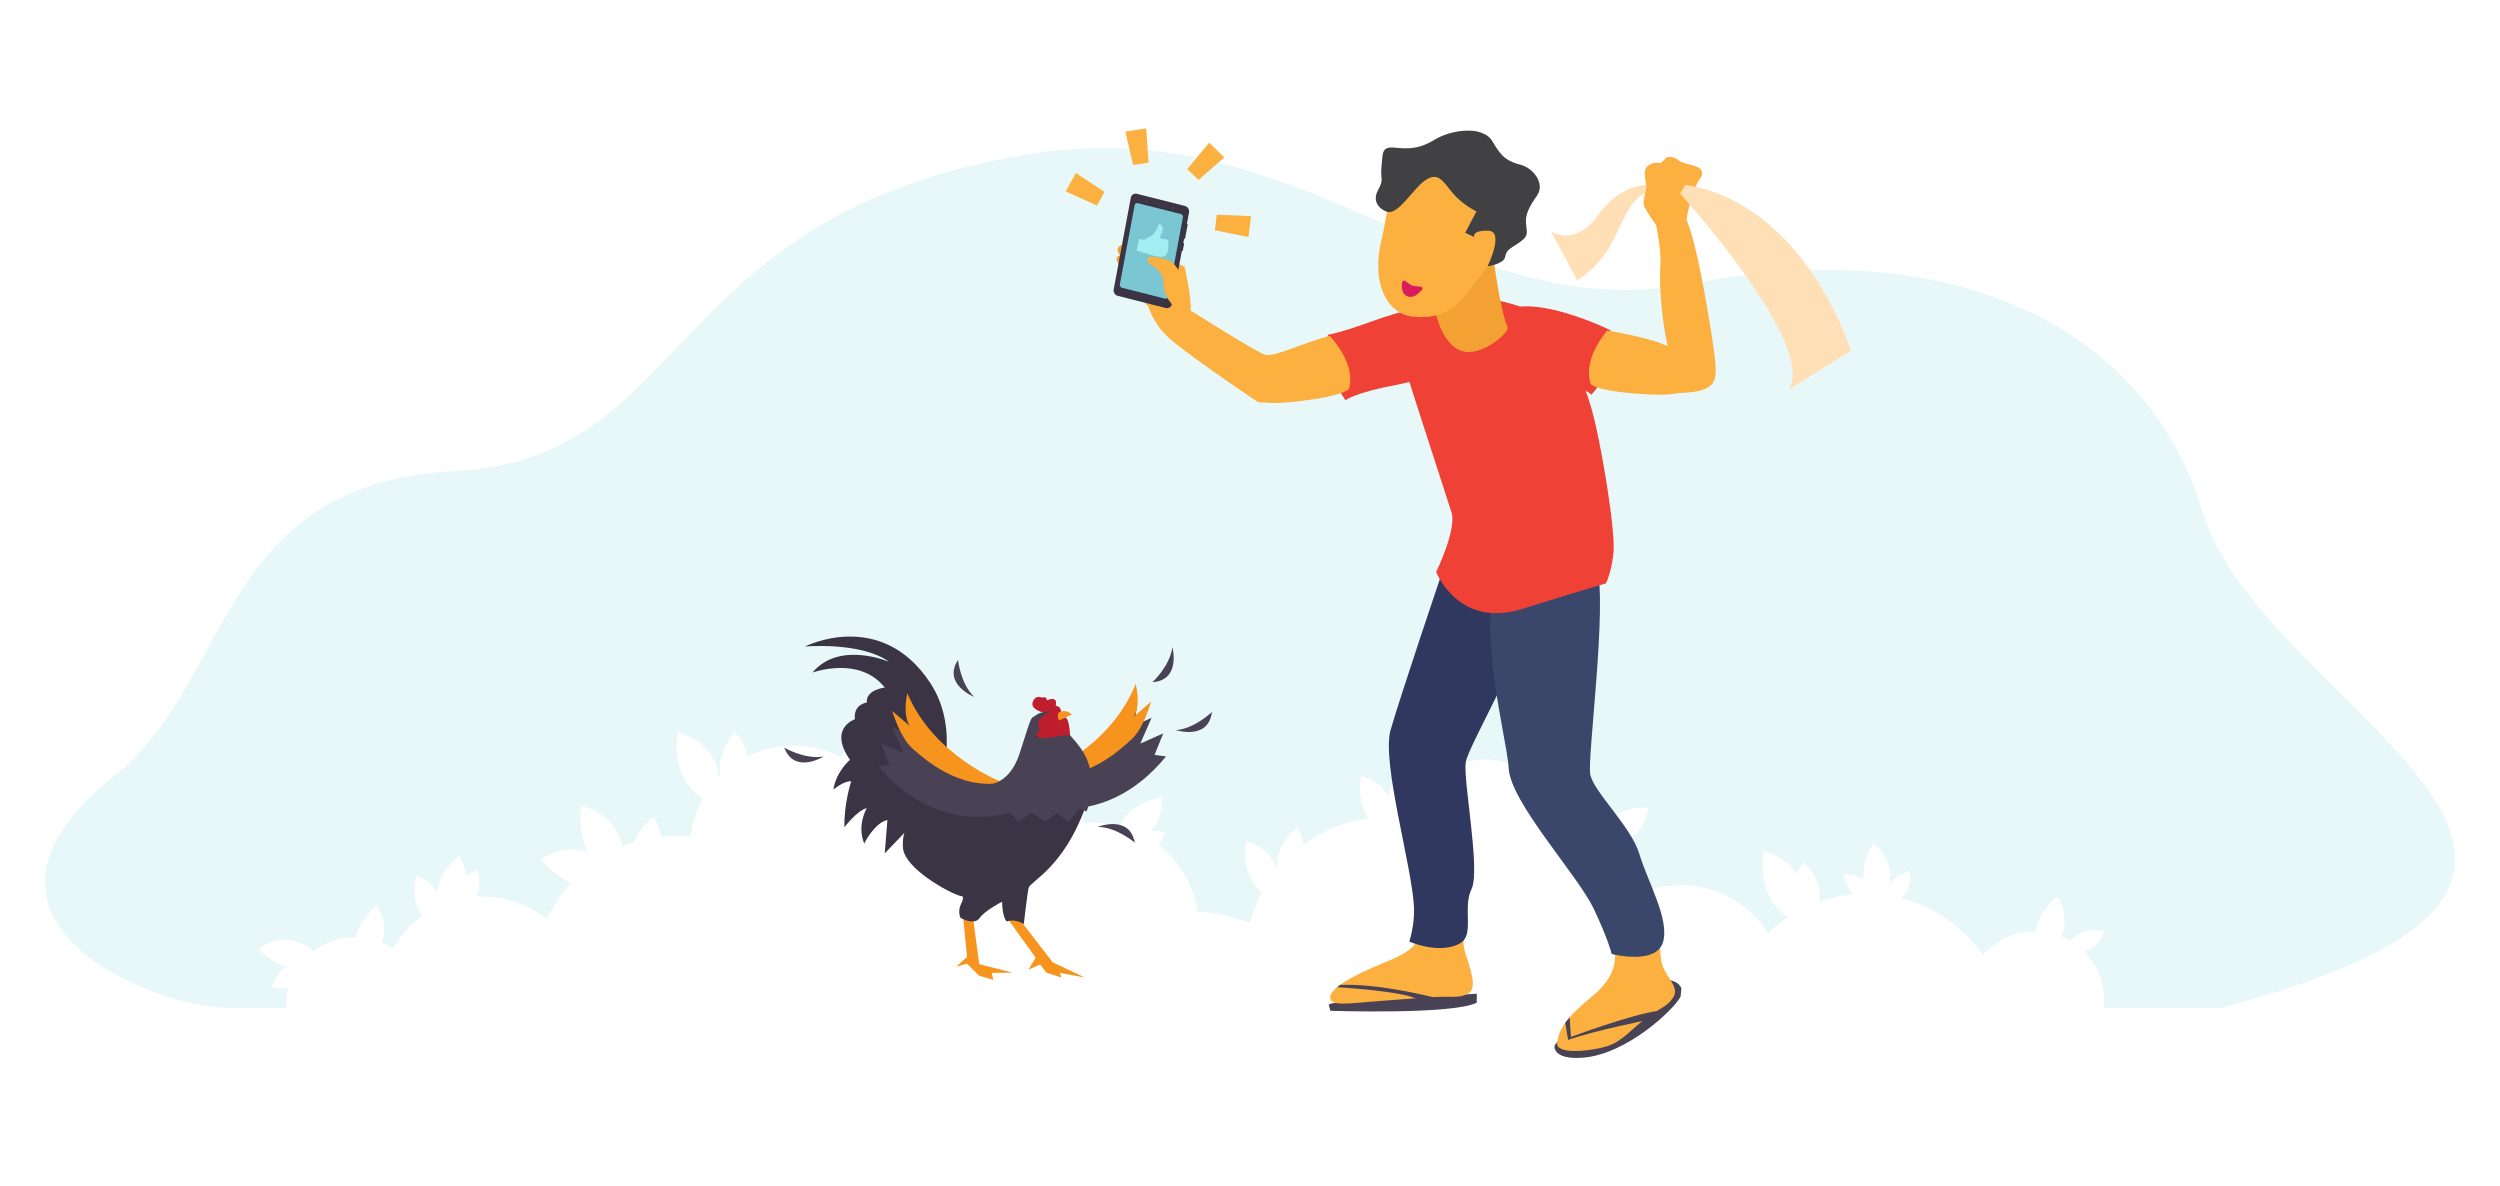 <?xml version="1.0" encoding="utf-8"?>
<!-- Generator: Adobe Illustrator 16.0.0, SVG Export Plug-In . SVG Version: 6.00 Build 0)  -->
<!DOCTYPE svg PUBLIC "-//W3C//DTD SVG 1.1//EN" "http://www.w3.org/Graphics/SVG/1.1/DTD/svg11.dtd">
<svg version="1.1" id="Layer_1" xmlns="http://www.w3.org/2000/svg" xmlns:xlink="http://www.w3.org/1999/xlink" x="0px" y="0px"
	 width="930.35px" height="441.49px" viewBox="0 0 930.35 441.49" enable-background="new 0 0 930.35 441.49" xml:space="preserve">
<g>
	<g id="Layer_2">
		<g opacity="0.2">
			<g>
				<path fill="#8ADAE2" d="M819.757,190.693c-22.472-74.209-100.636-102.825-189.421-85.265
					c-88.785,17.563-144.609-64.356-246.358-48.231C245.94,79.074,257.959,170.917,169.419,175.294S86.667,253.763,42.583,288.742
					c-66.988,53.151,14.105,86.296,42.131,86.296h21.773c-0.006-0.23-0.018-0.46-0.018-0.691c0-2.313,0.313-4.556,0.889-6.688
					c-3.375,0.493-6.146-0.069-6.146-0.069c1.154-3.941,3.227-6.348,5.543-7.797c-6.272-1.608-10.555-6.605-10.555-6.605
					c8.821-6.358,16.398-2.567,20.494,0.692c4.281-3.222,9.605-5.132,15.375-5.132c0.119,0,0.236,0.008,0.354,0.009
					c1.558-7.089,7.826-11.708,7.826-11.708c3.281,5.344,3.223,10.022,1.908,13.768c1.405,0.604,2.744,1.331,4.007,2.166
					c2.738-4.771,6.468-8.896,10.911-12.101c-4.856-6.373-1.957-15.155-1.957-15.155c3.903,1.661,6.184,4.052,7.47,6.593
					c0.792-8.229,8.171-13.78,8.171-13.78c1.659,2.64,2.511,5.127,2.803,7.431c2.307-1.536,4.283-2.212,4.283-2.212
					c1.035,4.128,0.5,7.396-0.757,9.958c0.813-0.052,1.633-0.087,2.461-0.087c9.098,0,17.452,3.164,24.039,8.441
					c2.263-4.947,5.255-9.49,8.854-13.479c-6.864-3.052-11.127-8.866-11.127-8.866c6.783-4.144,12.74-4.168,17.544-2.574
					c-4.254-7.998-2.456-17.363-2.456-17.363c9.96,2.791,13.856,9.305,15.239,15.27c1.424-0.588,2.876-1.121,4.36-1.584
					c2.179-5.843,7.184-9.53,7.184-9.53c1.639,2.667,2.44,5.167,2.674,7.471c1.962-0.22,3.951-0.344,5.971-0.344
					c1.73,0,3.44,0.089,5.13,0.252c0.626-5.071,2.23-9.835,4.627-14.102c-12.629-7.763-9.379-24.723-9.379-24.723
					c10.686,2.994,14.396,10.272,15.503,16.563c0.098-0.101,0.191-0.203,0.291-0.303c-1.353-8.798,5.495-16.256,5.495-16.256
					c2.813,3.054,4.188,6.104,4.674,8.975c5.153-2.55,10.954-3.988,17.092-3.988c6.532,0,12.683,1.628,18.075,4.492
					c1.682-6.071,8.354-8.769,8.354-8.769c1.81,5.858-0.431,9.774-3.014,12.194c5.775,4.412,10.271,10.412,12.826,17.354
					c3.478-0.717,7.078-1.096,10.769-1.096c1.708,0,3.396,0.089,5.062,0.246c-3.209-9.796,4.916-18.652,4.916-18.652
					c6.971,7.569,5.168,15.118,2.633,19.928c0.672,0.164,1.338,0.345,2,0.533c3.188-6.15,11.074-7.295,11.074-7.295
					c0.289,4.796-1.417,7.958-3.646,10.038c5.903,2.701,11.228,6.446,15.729,11.012c4.467-4.475,10.028-7.852,16.245-9.711
					c-3.479-5.194-2.027-11.962-2.027-11.962c6.604,2.008,8.746,6.624,9.301,10.529c1.252-0.122,2.521-0.188,3.805-0.188
					c3.218,0,6.341,0.4,9.33,1.143c4.146-9.216,15.84-10.512,15.84-10.512c0.157,5.854-1.822,9.833-4.491,12.538
					c3.093-0.264,5.531,0.313,5.531,0.313c-0.633,1.929-1.483,3.467-2.466,4.691c7.698,6.016,13.055,14.882,14.479,25.016
					c6.925,0.191,13.521,1.704,19.536,4.307c1.059-4.042,2.584-7.894,4.512-11.499c-8.517-6.718-5.85-19.117-5.85-19.117
					c6.934,2.109,10.104,6.416,11.465,10.677c0.063-0.078,0.124-0.161,0.188-0.239c-1.388-9.157,7.401-15.468,7.401-15.468
					c1.345,2.25,2.037,4.36,2.282,6.317c6.957-5.097,15.202-8.531,24.156-9.738c-4.698-6.82-2.763-15.825-2.763-15.825
					c5.255,1.599,8.346,4.461,10.13,7.606c1.025-6.474,5.459-11.309,5.459-11.309c6.863,7.452,5.223,14.889,2.75,19.707
					c0.852,0.136,1.696,0.291,2.533,0.467c1.493-12.717,12.299-22.585,25.417-22.585c14.036,0,25.431,11.299,25.593,25.298
					c0.315-0.008,0.63-0.023,0.946-0.023c2.916,0,5.753,0.334,8.484,0.945c-0.994-6.297,4.543-11.194,4.543-11.194
					c3.843,5.163,2.438,9.763,0.577,12.722c0.454,0.171,0.906,0.346,1.352,0.532c4.806-11.508,19.217-10.337,19.217-10.337
					c-1.525,9.172-7.439,12.679-12.516,13.976c5.962,4.047,10.724,9.722,13.667,16.38c3.427-0.996,7.046-1.541,10.795-1.541
					c13.633,0,25.605,7.071,32.477,17.739c2.279-2.158,4.749-4.117,7.385-5.847c-12.222-7.857-9.023-24.51-9.023-24.51
					c6.2,1.736,10.044,4.921,12.403,8.515c1.02-2.656,2.201-4.379,2.201-4.379c5.789,4.741,6.759,10.149,6.119,14.619
					c3.994-1.385,8.203-2.306,12.565-2.695c-2.806-3.163-3.426-7.332-3.426-7.332c3.244-0.204,5.633,0.638,7.396,1.928
					c-0.874-7.198,3.535-13.621,3.535-13.621c6.169,5.055,6.866,10.865,5.975,15.487c2.745-3.857,7.553-5.195,7.553-5.195
					c0.931,4.891-0.818,8.104-3.03,10.168c12.512,3.209,23.232,10.872,30.393,21.193c4.693-5.474,11.655-8.945,19.432-8.945
					c0.049,0,0.097,0.004,0.145,0.005c1.073-7.745,8.037-12.873,8.037-12.873c3.582,5.834,3.186,10.877,1.516,14.773
					c1.191,0.489,2.34,1.063,3.435,1.718c4.506-5.639,12.461-3.638,12.461-3.638c-1.354,4.628-4.41,6.723-7.383,7.625
					c4.568,4.623,7.391,10.977,7.391,17.989c0,0.99-0.063,1.967-0.172,2.928h43.749
					C1014.985,325.466,842.229,264.903,819.757,190.693z"/>
			</g>
		</g>
	</g>
	<g id="Layer_3">
		<g>
			<path fill="#FFE0B6" d="M614.898,68.758c0,0-11.393-1.281-20.085,11.135c-8.693,12.414-17.66,6.192-17.66,6.192l9.838,18.301
				c0,0,8.407-4.966,13.547-15.308s7.935-18.952,16.316-17.327L614.898,68.758z"/>
			<path fill="#F4A134" d="M417.541,91.128c0,0-3.144,1.022-0.711,3.812c0,0-1.847,0.645-1.235,1.988
				c0.612,1.347,1.249,2.333,1.249,2.333L417.541,91.128z"/>
			<path fill="#494254" d="M578.49,389.145c0,0-0.891,5.36,10.631,4.455c16.331-1.281,34.017-18.073,36.299-22.746l0.295-2.952
				c0,0-0.678-3.945-8.885-3.38C608.622,365.089,586.21,377.979,578.49,389.145z"/>
			<path fill="#494254" d="M497.516,373.097c0,0-2.983,0.353-2.983,0.79c0,0.438,0.55,2.281,0.55,2.281s45.706,1.522,54.483-3.041
				v-3.335L497.516,373.097z"/>
			<path fill="#FBB040" d="M527.238,348.074c0,0,2.554,4.221-10.475,9.477c-14.688,5.927-22.232,10.604-21.729,13.981
				c0.438,2.934,7.104,1.877,16.074,1.176c8.97-0.701,15.471-1.239,22.201-1.651c6.731-0.413,9.283,0.591,12.919-1.239
				c4.026-2.026,0.473-10.581-0.911-15.041c-1.385-4.46-0.68-11.285-0.68-11.285L527.238,348.074z"/>
			<path fill="#FBB040" d="M600.562,352.469c0,0,3.375,8.801-7.439,17.768c-10.815,8.965-12.91,12.616-13.636,17.84
				c-0.624,4.498,12.29,3.186,18.414,1.32c6.123-1.864,9.791-7.146,15.335-10.985c5.543-3.841,7.391-3.942,9.527-7.406
				c2.26-3.661-2.736-7.374-4.121-11.834c-1.384-4.46-0.679-11.285-0.679-11.285L600.562,352.469z"/>
			<path fill="#303860" d="M536.458,213.606c0,0-15.48,45.868-18.965,58.045c-3.484,12.176,8.295,51.774,8.729,66.503
				c0.187,6.3-1.763,12.253-1.763,12.253s11.354,5.002,19.005,0.573c5.348-3.096,0.73-13.188,4.152-20.135
				c3.42-6.944-3.232-40.762-2.143-47.272c1.092-6.513,25.976-48.757,26.569-62.983
				C572.637,206.364,536.458,213.606,536.458,213.606z"/>
			<path fill="#3B466B" d="M555.247,216.993c0,0-1.373,13.342,0,28.192c1.529,16.551,5.84,34.101,6.2,40.766
				c0.681,12.646,25.612,39.6,31.634,52.225c5.375,11.272,6.707,16.857,6.707,16.857s16.332,4.187,19.021-4.234
				c2.692-8.422-5.479-22.216-8.722-32.96c-3.163-10.479-17.207-23.241-18.303-29.754c-1.094-6.512,6.507-63.433,2.425-77.073
				S555.247,216.993,555.247,216.993z"/>
			<path fill="#EF4136" d="M591.989,151.118c-4.401-14.756-12.959-30.388-16.936-32.681c-25.521-14.733-56.947-6.137-55.485,6.713
				c0.495,4.364,15.813,50.483,20.531,65.339c2.224,6.304-5.65,22.348-5.65,22.348s8.21,21.226,32.054,13.765
				c27.089-8.474,31.083-9.447,31.083-9.447s2.015-3.635,2.864-11.402C601.299,197.985,595.793,163.864,591.989,151.118z"/>
			<path fill="#EF4136" d="M535.054,129.847c-1.108,7.578-2.706,11.02-15.356,13.373c-15.429,2.869-18.994,5.705-18.994,5.705
				s-8.749-11.761-6.534-24.353c10.631-2.022,23.173-8.469,31.555-9.133C532.941,117.804,536.162,122.268,535.054,129.847z"/>
			<path fill="#FBB040" d="M494.836,125.031c0,0,9.674,9.691,7.285,19.296c-0.793,3.187-23.537,6.071-29.308,5.601
				c-4.005-0.324-3.729,0.021-4.519-0.266c-0.791-0.286-32.559-21.896-34.694-25.391c-2.137-3.495,3.802-11.481,10.228-8.277
				c0,0,23.515,14.947,26.929,16.011C474.173,133.067,485.734,127.192,494.836,125.031z"/>
			<path fill="#FBB040" d="M433.602,124.272c-2.159-1.639-9.075-11.423-6.468-17.896c2.608-6.473,3.145-6.392,3.145-6.392
				s-2.631,0.159-3.34,0.326c-0.713,0.169-3.443-0.271-3.443-0.271s-2.242-0.606-2.85-2.067c-0.606-1.463,5.772-1.563,5.772-1.563
				l8.755,0.174l5.646,2.636c0,0,2.585,11.023,2.277,16.47C442.789,121.134,433.602,124.272,433.602,124.272z"/>
			<path fill="#FBB040" d="M428.903,99.074c0,0-4.953,3.792-5.191,5.4c-0.239,1.61,0.567,2.644,0.082,3.146
				c-0.487,0.501,0.253,1.983,0.516,2.982c0.266,0.998,5.211,5.573,5.211,5.573l2.471-16.644L428.903,99.074z"/>
			<path fill="#EF4136" d="M554.499,123.857c-0.559,4.063,9.264,20.479,26.223,19.977c8.76-0.26,11.466,3.057,11.466,3.057
				s1.868-1.854,2.906-3.844c2.113-4.052-1.96-12.344,4.712-19.343c0.118-0.124-0.192,0.112-0.592-0.865
				C599.214,122.839,557.468,102.295,554.499,123.857z"/>
			<path fill="#F4A134" d="M555.64,95.333c0,0,2.719,20.597,5.409,26.493c0.779,1.71-9.6,11.163-17.021,8.808
				c-7.928-2.518-11.816-17.146-10.154-24.657C537.904,97.977,555.64,95.333,555.64,95.333z"/>
			<path fill="#FBB040" d="M526.609,57.876c-9.384,1.117-8.814,16.08-12.539,31.521c-3.959,16.402,2.413,27.399,11.444,28.401
				c15.518,1.724,19.703-8.014,27.105-17.434C567.946,80.86,570.777,52.61,526.609,57.876z"/>
			<path fill="#414042" d="M516.162,78.806c-1.978-0.581-5.853-3.262-3.402-7.928c2.444-4.664,0.833-3.289,1.345-8.769
				c0.513-5.48,0.002-7.667,5.161-7.142c5.162,0.526,9.048,0.433,14.827-3.088c5.78-3.519,17.821-5.499,21.438,0.925
				c3.61,6.426,6.099,7.334,10.611,8.604c4.512,1.267,8.948,6.954,5.841,11.382c-3.109,4.428-4.388,7.193-4.097,10.409
				c0.288,3.22,1.213,4.596-2.548,7.095c-3.762,2.498-4.771,2.778-5.221,5.356c-0.449,2.574-6.536,3.46-6.536,3.46
				s6.495-13.21,0.149-13.277c-6.347-0.063-5.05,2.412-5.05,2.412l-3.409-1.642l4.198-7.932c0,0-5.16-2.365-8.951-6.951
				c-3.789-4.583-5.364-7.704-9.95-4.74C525.979,69.941,520.502,80.082,516.162,78.806z"/>
			<g>
				<path fill="#DA1C5C" d="M523.932,110.343c-2.941-1.078-2.125-4.831-2.149-4.935c-0.104-0.449,0.176-0.896,0.625-1.001
					s1.93,1.33,3.152,1.846c0.79,0.329,3.444,0.297,3.683,0.692c0.235,0.396,0.106,0.906-0.287,1.146
					C527.689,109.294,526.204,111.013,523.932,110.343z"/>
			</g>
			<path fill="#494254" d="M497.587,367.377c0,0,27.13,1.584,30.318,4.881l6.54-0.846c0,0-20.24-5.469-35.753-4.893L497.587,367.377
				z"/>
			<path fill="#494254" d="M583.549,387.015l-1.056-6.42l1.631-2.014l0.482,7.303c0,0,21.858-8.139,31.961-9.645l-2.066,3.057
				C614.501,379.296,592.604,383.645,583.549,387.015z"/>
			<g>
				<path fill="#3B3444" d="M415.991,110.109c-1.047-0.266-1.742-1.351-1.544-2.411l6.372-34.128
					c0.198-1.063,1.218-1.715,2.265-1.449l17.862,4.517c1.047,0.267,1.74,1.351,1.544,2.413l-6.372,34.127
					c-0.199,1.063-1.217,1.714-2.266,1.448L415.991,110.109z"/>
				<path fill="#7AC6D2" d="M417.504,107.085c-0.524-0.133-0.872-0.676-0.771-1.207l5.517-29.549c0.1-0.531,0.609-0.857,1.133-0.725
					l16.054,4.06c0.521,0.132,0.869,0.675,0.771,1.206l-5.517,29.549c-0.102,0.531-0.609,0.857-1.134,0.727L417.504,107.085z"/>
				<g>
					<path fill="#A0EEF2" d="M426.526,94.261l1.2-5.915c0,0,2.804-1.66,3.5-5.099c0,0,1.846,0.462,1.477,2.28
						c-0.37,1.817-1.56,2.865-0.587,3.226c0.97,0.356,2.997-0.04,2.68,1.522c-0.119,0.592-0.219,5.837-2.872,5.325
						c-0.622-0.12-1.438-0.096-2.351-0.354C428.309,94.89,426.526,94.261,426.526,94.261z"/>
					<path fill="#A0EEF2" d="M434.754,90.795c0,0,0.456,0.586-0.126,1.656c0,0,0.359,1.129-0.409,1.744c0,0-0.104,1.288-1.023,0.994
						c-0.36-0.114-0.365-0.633-0.365-0.633L434.754,90.795z"/>
					
						<rect x="423.256" y="89.227" transform="matrix(-0.98 -0.198 0.198 -0.98 822.146 264.957)" fill="#A0EEF2" width="2.057" height="4.515"/>
					<path fill="#A0EEF2" d="M428.558,87.721c-0.479,0.331-1.389,0.54-1.945,0.892c-0.559,0.351-0.622,0.933-1.22,0.811
						l-0.896,4.425c0,0,1.047,0.104,2.03,0.414L428.558,87.721z"/>
				</g>
				<path fill="#414042" d="M427.276,75.036c-0.063,0.331-0.377,0.533-0.703,0.451c-0.328-0.083-0.542-0.419-0.48-0.75
					c0.063-0.334,0.377-0.536,0.705-0.453C427.124,74.367,427.34,74.703,427.276,75.036z"/>
				<path fill="#414042" d="M437.275,77.564c-0.062,0.332-0.378,0.532-0.703,0.451c-0.326-0.084-0.541-0.42-0.479-0.75
					c0.063-0.334,0.377-0.535,0.703-0.452C437.123,76.895,437.338,77.231,437.275,77.564z"/>
				<path fill="#414042" d="M433.888,76.708c-0.021,0.113-0.13,0.182-0.24,0.154l-4.002-1.013c-0.11-0.027-0.184-0.144-0.163-0.257
					l0,0c0.021-0.113,0.129-0.184,0.241-0.154l4,1.012C433.836,76.479,433.908,76.594,433.888,76.708L433.888,76.708z"/>
				<path fill="#3B3444" d="M441.029,88.67c-0.035,0.179-0.205,0.288-0.382,0.243l0,0c-0.176-0.044-0.293-0.228-0.26-0.404
					l0.937-5.007c0.032-0.181,0.203-0.289,0.379-0.245l0,0c0.178,0.045,0.295,0.228,0.26,0.406L441.029,88.67z"/>
				<path fill="#3B3444" d="M440.184,93.197c-0.032,0.18-0.202,0.288-0.381,0.243l0,0c-0.176-0.044-0.293-0.227-0.26-0.405
					l0.445-2.372c0.032-0.178,0.203-0.286,0.379-0.241l0,0c0.176,0.044,0.292,0.226,0.26,0.403L440.184,93.197z"/>
			</g>
			<path fill="#FBB040" d="M442.049,106.591c0,0-2.218-4.877-5.36-8.598c-1.411-1.67-9.007-3.115-9.354-2.092
				c-0.932,2.756,1.686,1.873,4.771,6.047c1.052,1.423,0.873,5.425,1.271,6.569c0.588,1.689,2.481,5.417,4.521,5.832
				L442.049,106.591z"/>
			<path fill="#FBB040" d="M625.913,146.225c-0.839,0.039-0.516-0.033-4.498,0.489c-5.74,0.759-28.6-0.979-29.551-4.124
				c-2.868-9.474,6.309-19.638,6.309-19.638c9.197,1.704,18.683,3.833,22.441,5.914c0,0-3.619-15.495-2.684-31.345
				c0.266-4.479-1.614-13.748-1.614-13.748s6.399-6.498,10.449-3.001c4.051,3.497,11.044,47.118,11.597,54.297
				C638.914,142.248,638.134,145.65,625.913,146.225z"/>
			<path fill="#FBB040" d="M616.755,84.381c0,0-4.893-6.693-5.104-8.35c-0.212-1.657,0.81-4.396,1.021-6.089
				c0.211-1.694-1.808-6.662,0.734-8.356c2.541-1.693,4.565-0.835,4.565-0.835l2.282-2.188c0,0,2.37-0.693,4.275,1.002
				c1.904,1.693,7.055,1.716,8.326,3.431c1.271,1.716,0.145,3.134-0.702,4.192c-0.849,1.06-5.05,11.724-4.536,17.191
				C628.132,89.849,616.755,84.381,616.755,84.381z"/>
			<path fill="#FFE0B6" d="M627.231,68.758l-1.995,3.306c0,0,51.167,56.236,40.391,73.001l23.15-14.617
				C688.777,130.446,672.226,76.15,627.231,68.758z"/>
		</g>
		<g>
			<path fill="#494254" d="M383.025,298.924c0,0,27.52,11.065,50.894-17.406l-4.261-0.6l3.232-8.002l-8.545,3.809l4.201-9.598
				l-6.463,2.881l1.044-7.534c0,0-22.947,22.417-33.383,25.413L383.025,298.924z"/>
			<path fill="#F7941E" d="M387.652,288.404c0,0,25.503-9.997,34.978-33.878c0,0,2.187,7.986-0.821,12.318l6.563-5.802
				c0,0-2.7,9.855-7.118,13.938S404.007,291.094,387.652,288.404z"/>
			<polygon fill="#F7941E" points="358.505,342.109 359.866,356.114 355.873,359.735 359.866,358.621 364.324,363.078 
				369.65,364.657 369.06,362.058 376.768,361.964 364.417,358.806 362.287,342.886 			"/>
			<path fill="#F7941E" d="M375.551,342.683l9.854,13.709l-2.693,4.458l4.365-1.949l2.321,3.063l5.571,1.808l-0.557-1.714
				l9.287,1.714l-11.953-5.656l-11.915-15.433C379.833,342.683,375.633,340.489,375.551,342.683z"/>
			<path fill="#3B3444" d="M365.111,292.15c0,0-13.809-0.054-19.073,3.843c-5.264,3.896-10.739,11.793-10.002,19.584
				s17.268,16.742,21.479,17.899c0,0,1.79-0.423,0.21,2.736c-1.58,3.158-0.21,5.417-0.21,5.417s5.054,2.89,7.055,0
				c2-2.89,8.354-6.049,8.354-6.049s-0.038,5.61,1.753,7.333c0,0,2.948-1.226,6.317,0.986c0,0,1.264-11.162,1.791-13.479
				c0.525-2.314,12.894-7.555,20.879-29.423L365.111,292.15z"/>
			<path fill="#3B3444" d="M329.25,317.577l7.626-7.986l12.542-16.204c0,0,8.413-21.61-3.274-39.3
				c-18.417-27.875-46.644-13.478-46.644-13.478s20.848-1.896,31.377,5.686c0,0-18.531-8.002-28.534,4.001
				c0,0,17.489-6.422,26.907,5.581c0,0-7.078,0.735-6.674,5.58c0,0-5.071,0.526-4.439,6.212c0,0-10.003,3.239-1.843,15.097
				c0,0-5.105,4.276-6.16,11.121c0,0,3.687-3.264,6.633-3.158c0,0-2.736,8.339-2.526,17.12c0,0,4.772-6.273,8.335-7.116
				c0,0-3.81,6.315-0.966,13.16c0,0,3.791-7.686,8.634-8.738L329.25,317.577z"/>
			<path fill="#494254" d="M378.058,301.645c0,0-27.315,11.56-51.198-16.486l4.249-0.676l-3.377-7.943l8.611,3.654l-4.374-9.521
				l6.515,2.764l-1.18-7.514c0,0,23.348,22,33.835,24.809L378.058,301.645z"/>
			<path fill="#F7941E" d="M373.242,291.208c0,0-25.679-9.535-35.583-33.242c0,0-2.041,8.025,1.043,12.304l-6.665-5.684
				c0,0,2.877,9.807,7.368,13.809C343.896,282.396,356.939,294.191,373.242,291.208z"/>
			<path fill="#BE1E2D" d="M390.25,265.625c0,0-6.927-1.014-5.984-4.204c0.925-3.129,3.572-1.781,3.572-1.781
				s1.699-0.774,1.726,0.978c0,0,4.253-1.991,3.305,1.969c0,0,2.346,0.373,1.892,2.564L390.25,265.625z"/>
			<path fill="#494254" d="M393.626,265.036c0,0-5.339-0.9-7.836,0.963c-2.495,1.864-1.287-1.445-6.271,14.134
				c-4.983,15.579-16.807,11.596-16.807,11.596s1.963,3.476,5.438,3.317v5.687h6.476l4.236,5.054l5.082-3.316l4.896,3.316
				l4.534-3.14l4.469,3.14l3.96-4.95l2.516,1.16c0,0,2.5-5.225,1.632-13.831c-0.867-8.606-7.588-13.738-8.585-15.742
				C396.368,270.42,395.303,265.681,393.626,265.036z"/>
			<path fill="#BE1E2D" d="M390.829,264.82c0,0-7.434,3.518-3.389,6.854c0,0-2.63,0.635-1.521,2.316
				c1.109,1.684,9.271-0.572,12.292-0.395c0,0-0.255-6.341-1.753-6.563C394.961,266.811,395.205,264.039,390.829,264.82z"/>
			<path fill="#F7941E" d="M393.993,265.255c0,0-0.8,1.459,0.18,2.868l4.698-2.239C398.872,265.884,396.569,263.504,393.993,265.255
				z"/>
			<path fill="#494254" d="M428.885,253.864c0,0,6.588-6.121,7.394-13.078C436.278,240.786,439.63,253.136,428.885,253.864z"/>
			<path fill="#494254" d="M450.993,264.943c0,0-6.43,6.285-13.417,6.756C437.576,271.699,449.749,275.639,450.993,264.943z"/>
			<path fill="#494254" d="M422.301,313.584c0,0-6.826-5.854-13.829-5.866C408.472,307.718,420.364,302.993,422.301,313.584z"/>
			<path fill="#494254" d="M356.513,245.591c0,0,0.946,8.943,6.029,13.761C362.542,259.352,350.651,254.624,356.513,245.591z"/>
			<path fill="#494254" d="M291.86,278.232c0,0,7.767,4.533,14.658,3.29C306.52,281.522,295.668,288.304,291.86,278.232z"/>
		</g>
		<polygon fill="#FBB040" points="411.046,71.383 408.239,76.495 396.599,71.245 400.369,64.379 		"/>
		<polygon fill="#FBB040" points="427.434,60.526 421.665,61.389 418.794,48.945 426.541,47.788 		"/>
		<polygon fill="#FBB040" points="445.997,66.993 441.817,62.924 449.979,53.104 455.593,58.568 		"/>
		<polygon fill="#FBB040" points="452.091,85.682 452.798,79.893 465.556,80.44 464.606,88.218 		"/>
	</g>
</g>
</svg>
